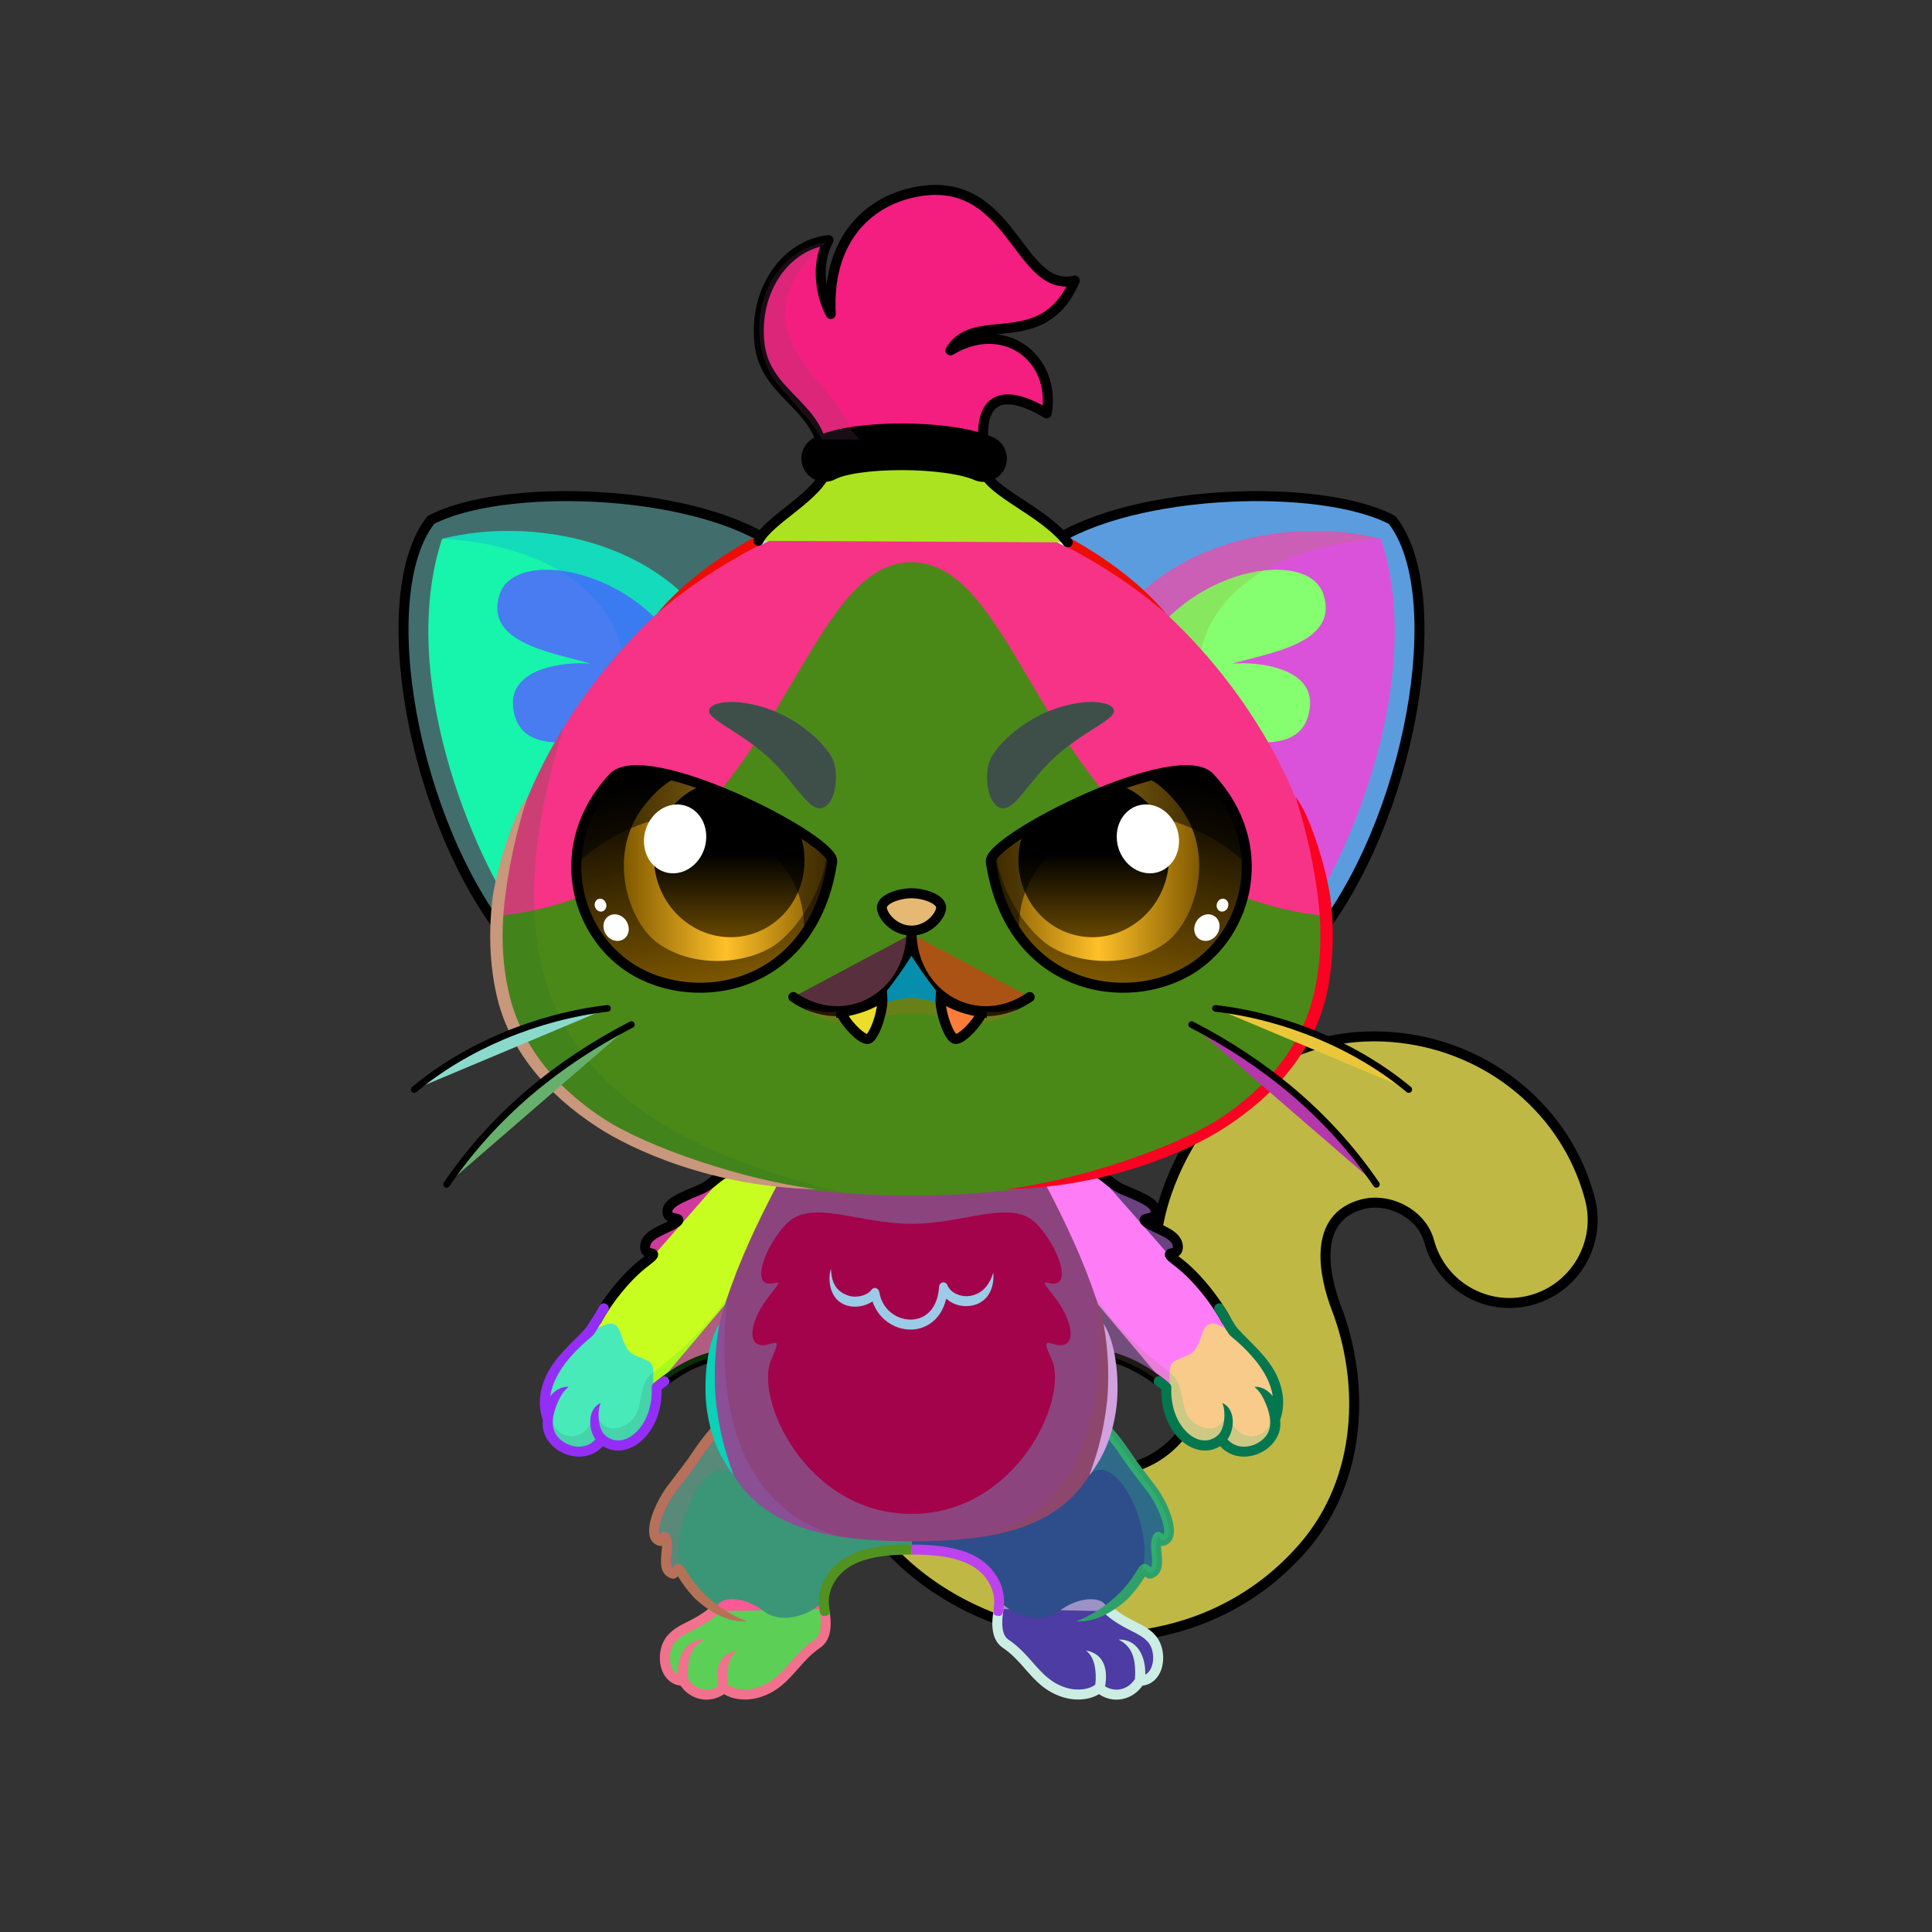 <svg xmlns="http://www.w3.org/2000/svg" xmlns:xlink="http://www.w3.org/1999/xlink" style="shape-rendering:geometricPrecision; text-rendering:geometricPrecision; image-rendering:optimizeQuality; fill-rule:evenodd; clip-rule:evenodd" version="1.1" viewBox="0 0 29000 29000" xml:space="preserve"><rect x="0" y="0" width="29000" height="29000" fill="#333333" stroke="none"/><defs><style type="text/css">.HairBack-Cat0fil22 {fill:none}
.Tail-Cat0fil25 {fill:url(#Tail-Cat0id925)}
.Tail-Cat0fil26 {fill:#fefcff}
.Tail-Cat0fil14 {fill:black;fill-opacity:0.2}
.Tail-Cat0fil22 {fill:none}
.Tail-Cat0str0 {stroke:black;stroke-width:150;stroke-linecap:round;stroke-linejoin:round}
.RightFoot-Cat0fil26 {fill:#fefcff}
.RightFoot-Cat0fil14 {fill:black;fill-opacity:0.2}
.RightFoot-Cat0fil22 {fill:none}
.RightFoot-Cat0fil32 {fill:black;fill-rule:nonzero}
.RightLeg-Cat5fil42 {fill:url(#RightLeg-Cat5id200)}
.RightLeg-Cat5fil32 {fill:black;fill-rule:nonzero}
.RightLeg-Cat5fil14 {fill:black;fill-opacity:0.2}
.LeftFoot-Cat0fil26 {fill:#fefcff}
.LeftFoot-Cat0fil14 {fill:black;fill-opacity:0.2}
.LeftFoot-Cat0fil22 {fill:none}
.LeftFoot-Cat0fil32 {fill:black;fill-rule:nonzero}
.LeftLeg-Cat5fil47 {fill:url(#LeftLeg-Cat5id199)}
.LeftLeg-Cat5fil32 {fill:black;fill-rule:nonzero}
.LeftLeg-Cat5fil14 {fill:black;fill-opacity:0.2}
.RightHand-Cat5fil52 {fill:url(#RightHand-Cat5id171)}
.RightHand-Cat5fil14 {fill:black;fill-opacity:0.2}
.RightHand-Cat5fil22 {fill:none}
.RightHand-Cat5str0 {stroke:black;stroke-width:150;stroke-linecap:round;stroke-linejoin:round}
.RightPaw-Cat0fil26 {fill:#fefcff}
.RightPaw-Cat0fil14 {fill:black;fill-opacity:0.2}
.RightPaw-Cat0fil32 {fill:black;fill-rule:nonzero}
.LeftHand-Cat5fil59 {fill:url(#LeftHand-Cat5id490)}
.LeftHand-Cat5fil14 {fill:black;fill-opacity:0.2}
.LeftHand-Cat5fil22 {fill:none}
.LeftHand-Cat5str0 {stroke:black;stroke-width:150;stroke-linecap:round;stroke-linejoin:round}
.LeftPaw-Cat0fil26 {fill:#fefcff}
.LeftPaw-Cat0fil14 {fill:black;fill-opacity:0.2}
.LeftPaw-Cat0fil32 {fill:black;fill-rule:nonzero}
.Body-Cat5fil62 {fill:url(#Body-Cat5id318)}
.Body-Cat5fil66 {fill:url(#Body-Cat5id563)}
.Body-Cat5fil14 {fill:black;fill-opacity:0.2}
.Body-Cat5fil32 {fill:black;fill-rule:nonzero}
.Ears-Cat6fil105 {fill:url(#Ears-Cat6id61)}
.Ears-Cat6fil106 {fill:url(#Ears-Cat6id391)}
.Ears-Cat6fil14 {fill:black;fill-opacity:0.2}
.Ears-Cat6fil108 {fill:url(#Ears-Cat6id73)}
.Ears-Cat6fil109 {fill:url(#Ears-Cat6id485)}
.Ears-Cat6fil104 {fill:url(#Ears-Cat6id288)}
.Ears-Cat6str0 {stroke:black;stroke-width:150;stroke-linecap:round;stroke-linejoin:round}
.Ears-Cat6fil107 {fill:url(#Ears-Cat6id93)}
.Head-Cat4fil143 {fill:url(#Head-Cat4id35)}
.Head-Cat4fil144 {fill:url(#Head-Cat4id320)}
.Head-Cat4fil14 {fill:black;fill-opacity:0.2}
.Head-Cat4fil32 {fill:black;fill-rule:nonzero}
.Mouth-Cat5fil14 {fill:black;fill-opacity:0.2}
.Mouth-Cat5fil100 {fill:black}
.Mouth-Cat5fil22 {fill:none}
.Mouth-Cat5str0 {stroke:black;stroke-width:150;stroke-linecap:round;stroke-linejoin:round}
.Mouth-Cat5fil152 {fill:white}
.Mouth-Cat5str4 {stroke:black;stroke-width:150}
.Eyes-Cat10fil208 {fill:url(#Eyes-Cat10id891)}
.Eyes-Cat10fil209 {fill:url(#Eyes-Cat10id314)}
.Eyes-Cat10fil210 {fill:url(#Eyes-Cat10id511)}
.Eyes-Cat10fil157 {fill:black;fill-opacity:0.502}
.Eyes-Cat10fil152 {fill:white}
.Eyes-Cat10fil211 {fill:url(#Eyes-Cat10id890)}
.Eyes-Cat10fil212 {fill:url(#Eyes-Cat10id134)}
.Eyes-Cat10fil213 {fill:url(#Eyes-Cat10id384)}
.Eyes-Cat10fil155 {fill:#7d9e93}
.Eyes-Cat10fil22 {fill:none}
.Eyes-Cat10str4 {stroke:black;stroke-width:150}
.Moustache-Cat1fil22 {fill:none}
.Moustache-Cat1str5 {stroke:black;stroke-width:100;stroke-linecap:round;stroke-linejoin:round}
.Nose-Cat0fil221 {fill:url(#Nose-Cat0id921)}
.Nose-Cat0str0 {stroke:black;stroke-width:150;stroke-linecap:round;stroke-linejoin:round}
.Hair-Cat4fil225 {fill:url(#Hair-Cat4id49)}
.Hair-Cat4fil14 {fill:black;fill-opacity:0.2}
.Hair-Cat4fil22 {fill:none}
.Hair-Cat4str0 {stroke:black;stroke-width:150;stroke-linecap:round;stroke-linejoin:round}
.Hair-Cat4fil226 {fill:url(#Hair-Cat4id379)}
.Hair-Cat4str6 {stroke:black;stroke-width:700;stroke-linecap:round;stroke-linejoin:round}
</style><linearGradient gradientUnits="objectBoundingBox" id="Tail-Cat0id925" x1="56.92%" x2="43.08%" y1="93.429%" y2="6.571%">
   <stop offset="0" style="stop-opacity:1; stop-color:#c1b3c7"/>
   <stop offset="1" style="stop-opacity:1; stop-color:#ffffff"/>
  </linearGradient><linearGradient gradientUnits="userSpaceOnUse" id="RightLeg-Cat5id200" x1="15892.3" x2="15336.7" xlink:href="#RightLeg-Cat5id17" y1="24311.5" y2="21160.9">
  </linearGradient><linearGradient gradientUnits="userSpaceOnUse" id="LeftLeg-Cat5id199" x1="11471.6" x2="12027.1" xlink:href="#LeftLeg-Cat5id17" y1="24311.5" y2="21160.8">
  </linearGradient><linearGradient gradientUnits="userSpaceOnUse" id="RightHand-Cat5id171" x1="15998.8" x2="17409.8" y1="17683.5" y2="20852.5">
   <stop offset="0" style="stop-opacity:1; stop-color:#c1b3c7"/>
   <stop offset="0.031" style="stop-opacity:1; stop-color:#c1b3c7"/>
   <stop offset="0.878" style="stop-opacity:1; stop-color:#e9e0ed"/>
   <stop offset="1" style="stop-opacity:1; stop-color:#e9e0ed"/>
  </linearGradient><linearGradient gradientUnits="userSpaceOnUse" id="LeftHand-Cat5id490" x1="11365" x2="9954.09" xlink:href="#LeftHand-Cat5id171" y1="17683.5" y2="20852.5">
  </linearGradient><linearGradient gradientUnits="objectBoundingBox" id="Body-Cat5id318" x1="50%" x2="50%" xlink:href="#Body-Cat5id36" y1="0%" y2="100%">
  </linearGradient><linearGradient gradientUnits="userSpaceOnUse" id="Body-Cat5id563" x1="13681.9" x2="13681.9" y1="22723.6" y2="18198.8">
   <stop offset="0" style="stop-opacity:1; stop-color:#fefcff"/>
   <stop offset="0.459" style="stop-opacity:1; stop-color:#fefcff"/>
   <stop offset="1" style="stop-opacity:1; stop-color:#ede4f2"/>
  </linearGradient><linearGradient gradientUnits="userSpaceOnUse" id="Ears-Cat6id61" x1="6344" x2="10713.3" y1="10122.8" y2="11711.6">
   <stop offset="0" style="stop-opacity:1; stop-color:#F5E2E2"/>
   <stop offset="1" style="stop-opacity:1; stop-color:#C49D9D"/>
  </linearGradient><linearGradient gradientUnits="userSpaceOnUse" id="Ears-Cat6id391" x1="7496.54" x2="10242.5" xlink:href="#Ears-Cat6id114" y1="9584.66" y2="10114.6">
  </linearGradient><linearGradient gradientUnits="userSpaceOnUse" id="Ears-Cat6id73" x1="21020.1" x2="16650.4" xlink:href="#Ears-Cat6id61" y1="10122" y2="11712.4">
  </linearGradient><linearGradient gradientUnits="userSpaceOnUse" id="Ears-Cat6id485" x1="19867.1" x2="17121.7" xlink:href="#Ears-Cat6id114" y1="9585.28" y2="10114">
  </linearGradient><linearGradient gradientUnits="userSpaceOnUse" id="Ears-Cat6id288" x1="6917.52" x2="10726" xlink:href="#Ears-Cat6id93" y1="8315.58" y2="13258.5">
  </linearGradient><linearGradient gradientUnits="userSpaceOnUse" id="Head-Cat4id35" x1="13681.9" x2="13681.9" y1="17936.7" y2="7484.8">
   <stop offset="0" style="stop-opacity:1; stop-color:#c1b3c7"/>
   <stop offset="0.4" style="stop-opacity:1; stop-color:#e9e0ed"/>
   <stop offset="1" style="stop-opacity:1; stop-color:#ffffff"/>
  </linearGradient><linearGradient gradientUnits="userSpaceOnUse" id="Head-Cat4id320" x1="13681.9" x2="13681.9" xlink:href="#Head-Cat4id230" y1="8439.82" y2="17946.7">
  </linearGradient><linearGradient gradientUnits="userSpaceOnUse" id="Eyes-Cat10id891" x1="10884.2" x2="10257" xlink:href="#Eyes-Cat10id27" y1="14816.5" y2="11570.1">
  </linearGradient><linearGradient gradientUnits="userSpaceOnUse" id="Eyes-Cat10id314" x1="9363.74" x2="12410.6" xlink:href="#Eyes-Cat10id57" y1="13043.4" y2="13043.4">
  </linearGradient><linearGradient gradientUnits="userSpaceOnUse" id="Eyes-Cat10id511" x1="10946.1" x2="10946.1" xlink:href="#Eyes-Cat10id384" y1="11784.3" y2="14068.5">
  </linearGradient><linearGradient gradientUnits="userSpaceOnUse" id="Eyes-Cat10id890" x1="16479.7" x2="17106.8" xlink:href="#Eyes-Cat10id27" y1="14816.5" y2="11570.1">
  </linearGradient><linearGradient gradientUnits="userSpaceOnUse" id="Eyes-Cat10id134" x1="14953.3" x2="18000.1" xlink:href="#Eyes-Cat10id57" y1="13043.4" y2="13043.4">
  </linearGradient><linearGradient gradientUnits="userSpaceOnUse" id="Nose-Cat0id921" x1="13681.9" x2="13681.9" y1="13407.9" y2="13968.6">
   <stop offset="0" style="stop-opacity:1; stop-color:#FFCCCC"/>
   <stop offset="1" style="stop-opacity:1; stop-color:#DB9092"/>
  </linearGradient><linearGradient gradientUnits="userSpaceOnUse" id="Hair-Cat4id49" x1="13715.8" x2="13715.8" y1="6802.99" y2="8218.57">
   <stop offset="0" style="stop-opacity:1; stop-color:#a85734"/>
   <stop offset="1" style="stop-opacity:1; stop-color:#c1714f"/>
  </linearGradient><linearGradient gradientUnits="userSpaceOnUse" id="Hair-Cat4id379" x1="13761.3" x2="13761.3" y1="6750.28" y2="2850.72">
   <stop offset="0" style="stop-opacity:1; stop-color:#a85734"/>
   <stop offset="0.549" style="stop-opacity:1; stop-color:#c1714f"/>
   <stop offset="1" style="stop-opacity:1; stop-color:#c1714f"/>
  </linearGradient><linearGradient gradientUnits="userSpaceOnUse" id="RightLeg-Cat5id17" x1="11873.5" x2="11873.5" y1="24310" y2="21166.6">
   <stop offset="0" style="stop-opacity:1; stop-color:#ffffff"/>
   <stop offset="0.431" style="stop-opacity:1; stop-color:#ffffff"/>
   <stop offset="1" style="stop-opacity:1; stop-color:#e9e0ed"/>
  </linearGradient><linearGradient gradientUnits="userSpaceOnUse" id="LeftLeg-Cat5id17" x1="11873.5" x2="11873.5" y1="24310" y2="21166.6">
   <stop offset="0" style="stop-opacity:1; stop-color:#ffffff"/>
   <stop offset="0.431" style="stop-opacity:1; stop-color:#ffffff"/>
   <stop offset="1" style="stop-opacity:1; stop-color:#e9e0ed"/>
  </linearGradient><linearGradient gradientUnits="userSpaceOnUse" id="LeftHand-Cat5id171" x1="15998.8" x2="17409.8" y1="17683.5" y2="20852.5">
   <stop offset="0" style="stop-opacity:1; stop-color:#c1b3c7"/>
   <stop offset="0.031" style="stop-opacity:1; stop-color:#c1b3c7"/>
   <stop offset="0.878" style="stop-opacity:1; stop-color:#e9e0ed"/>
   <stop offset="1" style="stop-opacity:1; stop-color:#e9e0ed"/>
  </linearGradient><linearGradient gradientUnits="userSpaceOnUse" id="Body-Cat5id36" x1="13681.9" x2="13681.9" y1="17936.7" y2="7484.8">
   <stop offset="0" style="stop-opacity:1; stop-color:#c1b3c7"/>
   <stop offset="0.031" style="stop-opacity:1; stop-color:#c1b3c7"/>
   <stop offset="0.529" style="stop-opacity:1; stop-color:#e9e0ed"/>
   <stop offset="1" style="stop-opacity:1; stop-color:#ffffff"/>
  </linearGradient><linearGradient gradientUnits="userSpaceOnUse" id="Ears-Cat6id114" x1="7986.1" x2="9822.34" y1="9926.47" y2="10545.7">
   <stop offset="0" style="stop-opacity:1; stop-color:#E4BBB9"/>
   <stop offset="1" style="stop-opacity:1; stop-color:#B88383"/>
  </linearGradient><linearGradient gradientUnits="userSpaceOnUse" id="Ears-Cat6id93" x1="20445.8" x2="16638.5" y1="8315.13" y2="13258.9">
   <stop offset="0" style="stop-opacity:1; stop-color:#ffffff"/>
   <stop offset="0.502" style="stop-opacity:1; stop-color:#e9e0ed"/>
   <stop offset="1" style="stop-opacity:1; stop-color:#c1b3c7"/>
  </linearGradient><linearGradient gradientUnits="userSpaceOnUse" id="Head-Cat4id230" x1="13681.9" x2="13681.9" y1="13028.8" y2="17278">
   <stop offset="0" style="stop-opacity:1; stop-color:#fefcff"/>
   <stop offset="0.659" style="stop-opacity:1; stop-color:#fefcff"/>
   <stop offset="1" style="stop-opacity:1; stop-color:#ede4f2"/>
  </linearGradient><linearGradient gradientUnits="userSpaceOnUse" id="Eyes-Cat10id27" x1="16937.6" x2="16937.6" y1="14961.3" y2="11448.6">
   <stop offset="0" style="stop-opacity:1; stop-color:#805900"/>
   <stop offset="1" style="stop-opacity:1; stop-color:black"/>
  </linearGradient><linearGradient gradientUnits="objectBoundingBox" id="Eyes-Cat10id57" x1="100%" x2="0%" y1="50%" y2="50%">
   <stop offset="0" style="stop-opacity:1; stop-color:#805900"/>
   <stop offset="0.502" style="stop-opacity:1; stop-color:#ffc029"/>
   <stop offset="1" style="stop-opacity:1; stop-color:#805900"/>
  </linearGradient><linearGradient gradientUnits="userSpaceOnUse" id="Eyes-Cat10id384" x1="16417.8" x2="16417.8" y1="11784.3" y2="14068.5">
   <stop offset="0" style="stop-opacity:1; stop-color:black"/>
   <stop offset="0.45" style="stop-opacity:1; stop-color:black"/>
   <stop offset="1" style="stop-opacity:1; stop-color:#664700"/>
  </linearGradient></defs><g id="HairBack-Cat0">
 <animateTransform additive="sum" attributeName="transform" dur="10" repeatCount="indefinite" type="translate" values="0;0 200;0;0 200;0;0 200;0;0 200;0"/>
  <rect class="HairBack-Cat0fil22" height="890" width="890" x="13237" y="6590"/>
 </g><g id="Tail-Cat0">
  <path class="Tail-Cat0fil25" d="M12493 21526c-108,-680 356,-1318 1035,-1426 680,-108 1318,356 1426,1035 72,449 615,757 1013,871 277,80 569,104 842,61 324,-52 634,-203 873,-476 315,-359 185,-698 48,-1055 -333,-871 -681,-1781 -6,-3132 633,-1266 1884,-1986 3288,-1826 1347,153 2497,1082 2852,2410 178,666 -218,1350 -884,1528 -666,178 -1350,-218 -1528,-884 -111,-412 -602,-663 -1007,-554 -739,197 -584,1038 -381,1569 411,1074 408,2538 -507,3585 -653,748 -1490,1157 -2357,1296 -1260,201 -2607,-168 -3570,-1011 -591,-519 -1010,-1199 -1137,-1991z" style="fill:#6e0a8f"/>
  <path class="Tail-Cat0fil26" d="M17666 17404c633,-1266 1884,-1986 3288,-1826 1347,153 2497,1082 2852,2410 178,666 -218,1350 -884,1528 -666,178 -1350,-218 -1528,-884 -111,-412 -602,-663 -1007,-554 -739,197 -584,1038 -381,1569 -1404,-333 -610,-3081 -2340,-2243z" style="fill:#0e196d"/>
  <path class="Tail-Cat0fil14" d="M12493 21526c-51,-321 26,-633 192,-884l227 -137c304,-15 813,942 1117,927 875,2545 4568,3180 6172,593 -119,430 -326,844 -644,1207 -653,748 -1490,1157 -2357,1296 -1260,201 -2607,-168 -3570,-1011 -591,-519 -1010,-1199 -1137,-1991z" style="fill:#0ca551"/>
  <path class="Tail-Cat0fil14" d="M23852 18675c-20,64 -45,127 -75,187 20,-67 45,-129 75,-187zm-75 188c-154,311 -436,557 -797,653 -666,178 -1350,-218 -1528,-884 -111,-412 -602,-663 -1007,-554 -372,99 -517,362 -544,666l0 0c-70,-634 533,-1204 1070,-1107 893,163 894,897 1378,1194 482,295 900,330 1428,32z" style="fill:#dd5420"/>
  <path class="Tail-Cat0fil22 Tail-Cat0str0" d="M12493 21526c-108,-680 356,-1318 1035,-1426 680,-108 1318,356 1426,1035 72,449 615,757 1013,871 277,80 569,104 842,61 324,-52 634,-203 873,-476 315,-359 185,-698 48,-1055 -333,-871 -681,-1781 -6,-3132 633,-1266 1884,-1986 3288,-1826 1347,153 2497,1082 2852,2410 178,666 -218,1350 -884,1528 -666,178 -1350,-218 -1528,-884 -111,-412 -602,-663 -1007,-554 -739,197 -584,1038 -381,1569 411,1074 408,2538 -507,3585 -653,748 -1490,1157 -2357,1296 -1260,201 -2607,-168 -3570,-1011 -591,-519 -1010,-1199 -1137,-1991z" style="fill:#bfb845"/>
 </g><g id="RightFoot-Cat0">
  <path class="RightFoot-Cat0fil26" d="M17107 25230c-124,214 -404,285 -611,106 -71,70 -277,145 -526,65 -410,-131 -508,-461 -851,-710 -221,-159 -124,-477 -114,-668 364,340 783,-165 1076,-248 374,-102 737,158 534,413 199,95 520,237 673,411 169,192 121,631 -181,631z" style="fill:#9d92c6"/>
  <path class="RightFoot-Cat0fil14" d="M17107 25230c-124,214 -404,285 -611,106 -71,70 -277,145 -526,65 -410,-131 -518,-492 -872,-726 -156,-103 -135,-387 -103,-573 18,-14 37,-27 56,-38 -60,533 1445,1528 1433,860 214,342 596,186 545,-150 127,134 271,-14 143,-274 182,62 215,288 209,441 -17,153 -106,289 -274,289z" style="fill:#c6a476"/>
  <path class="RightFoot-Cat0fil22" d="M16655 24186c278,231 480,239 633,413 169,192 121,631 -181,631 -124,214 -404,285 -611,106 -71,70 -277,145 -526,65 -410,-131 -520,-489 -872,-726 -156,-105 -138,-331 -109,-524" style="fill:#4c3ca3"/>
  <path class="RightFoot-Cat0fil32" d="M16703 24128c-31,-26 -78,-22 -105,10 -27,31 -22,79 9,105 144,120 266,182 373,236 100,50 184,92 252,169 81,92 97,256 55,370 -18,49 -49,94 -96,118 7,-269 -115,-534 -402,-526 186,95 268,253 247,592 -49,79 -127,137 -220,155 -79,15 -160,-2 -228,-45 38,-218 10,-484 -289,-538 139,98 163,330 142,511 -32,29 -98,60 -189,72 -75,9 -164,4 -260,-27 -221,-71 -352,-219 -489,-375 -104,-118 -211,-239 -363,-342 -57,-38 -82,-102 -91,-176 -11,-85 -1,-183 13,-274 15,-98 -130,-119 -144,-22 -16,102 -31,212 -18,314 14,114 57,216 157,282 136,92 236,206 333,317 151,171 295,335 557,419 119,38 230,44 323,32 93,-11 171,-41 226,-75 103,70 225,98 348,74 125,-24 233,-98 305,-202 136,-15 232,-107 279,-232 61,-166 34,-387 -84,-521 -86,-98 -183,-147 -296,-204 -100,-50 -214,-108 -345,-217z" style="fill:#ccede3"/>
 </g><g id="LeftFoot-Cat0">
 <path class="LeftFoot-Cat0fil26" d="M10257 25230c124,214 404,285 611,106 71,70 277,145 526,65 410,-131 508,-461 851,-710 221,-159 124,-477 114,-668 -364,340 -783,-165 -1076,-248 -374,-102 -737,158 -535,413 -198,95 -519,237 -672,411 -169,192 -121,631 181,631z" style="fill:#fc5997"/>
  <path class="LeftFoot-Cat0fil14" d="M10257 25230c124,214 404,285 611,106 71,70 277,145 526,65 410,-131 518,-492 871,-726 157,-103 136,-387 103,-573 -17,-14 -36,-27 -55,-38 60,533 -1445,1528 -1434,860 -213,342 -595,186 -544,-150 -127,134 -271,-14 -143,-274 -182,62 -215,288 -209,441 17,153 106,289 274,289z" style="fill:#7a2009"/>
  <path class="LeftFoot-Cat0fil22" d="M10708 24186c-277,231 -480,239 -632,413 -169,192 -121,631 181,631 124,214 404,285 611,106 71,70 277,145 526,65 410,-131 520,-489 871,-726 156,-105 139,-331 110,-524" style="fill:#5ccf57"/>
  <path class="LeftFoot-Cat0fil32" d="M10660 24128c32,-26 79,-22 106,10 26,31 22,79 -10,105 -143,120 -266,182 -373,236 -99,50 -183,92 -251,169 -81,92 -97,256 -55,370 18,49 49,94 96,118 -7,-269 115,-534 402,-526 -186,95 -268,253 -247,592 49,79 127,137 220,155 79,15 160,-2 228,-45 -39,-218 -11,-484 289,-538 -139,98 -163,330 -142,511 31,29 98,60 189,72 75,9 163,4 259,-27 222,-71 353,-219 490,-375 104,-118 210,-239 363,-342 56,-38 82,-102 91,-176 11,-85 0,-183 -14,-274 -14,-98 131,-119 145,-22 16,102 31,212 18,314 -14,114 -58,216 -157,282 -136,92 -236,206 -333,317 -151,171 -296,335 -557,419 -119,38 -230,44 -323,32 -93,-11 -171,-41 -226,-75 -103,70 -226,98 -349,74 -124,-24 -233,-98 -304,-202 -136,-15 -232,-107 -279,-232 -61,-166 -34,-387 84,-521 86,-98 183,-147 296,-204 100,-50 214,-108 344,-217z" style="fill:#f2718d"/>
 </g><g id="RightLeg-Cat5">
  <path class="RightLeg-Cat5fil42" d="M13682 23259c428,0 1377,183 1321,776 215,222 637,350 896,149 312,-243 712,-232 720,-12 204,-146 385,-347 515,-567 86,-145 69,65 171,-5 125,-83 18,-354 56,-477 45,-145 38,60 141,-19 124,-94 -29,-502 -214,-750 -134,-179 -272,-348 -381,-514 -200,-305 -431,-536 -577,-652 -621,860 -1470,1269 -2648,1328l0 743z" style="fill:#2d4e8a"/>
  <path class="RightLeg-Cat5fil32" d="M16153 24335c378,39 750,-306 805,-367 86,-95 164,-198 230,-306 33,35 79,55 159,1 114,-77 100,-224 87,-362 -3,-35 -6,-70 -7,-100 30,9 69,2 121,-37 2,-2 3,-3 5,-5 81,-68 84,-206 39,-364 -46,-159 -140,-346 -244,-486 -44,-58 -84,-110 -124,-162 -91,-118 -179,-233 -255,-348 -90,-138 -187,-262 -281,-368 -117,-132 -228,-235 -312,-301 -32,-26 -79,-20 -105,12 -25,32 -20,79 13,105 78,61 181,158 292,283 88,100 181,218 268,351 76,116 168,235 262,358 42,54 84,110 122,160 94,125 179,294 220,437 27,94 36,171 16,201 -12,-17 -24,-31 -50,-39 -55,-16 -94,4 -124,103 -19,60 -12,136 -4,214 8,87 16,179 -13,215 -11,-15 -21,-28 -40,-39 -53,-31 -104,-25 -163,76 -63,106 -138,208 -222,300 -82,90 -337,338 -695,468z" style="fill:#30a069"/>
  <path class="RightLeg-Cat5fil14" d="M17134 23605c86,-145 69,65 171,-5 125,-83 18,-354 56,-477 45,-145 38,60 141,-19 124,-94 -29,-502 -214,-750 -134,-179 -272,-348 -381,-514 -159,-242 -337,-437 -476,-565l-1 -1 -157 727c26,48 52,95 79,143 387,-413 1000,815 782,1461z" style="fill:#31e482"/>
  <path class="RightLeg-Cat5fil32" d="M14990 24256c62,5 73,-66 79,-154 8,-118 -4,-261 -94,-417 0,-1 -1,-3 -2,-4 -100,-171 -247,-296 -460,-378 -208,-80 -478,-119 -831,-119l0 150c335,0 588,35 777,108 180,69 302,173 385,314 0,1 1,3 2,4 67,116 86,244 75,331 -9,69 -8,92 -9,108 -4,48 42,54 78,57z" style="fill:#bc43ee"/>
 </g><g id="LeftLeg-Cat5">
  <path class="LeftLeg-Cat5fil47" d="M13682 23259c-428,0 -1377,183 -1321,776 -215,222 -637,350 -896,149 -312,-243 -712,-232 -720,-12 -204,-146 -385,-347 -515,-567 -86,-145 -69,65 -171,-5 -125,-83 -19,-354 -56,-477 -45,-145 -38,60 -141,-19 -124,-94 29,-502 214,-750 134,-179 272,-348 381,-514 200,-305 431,-536 577,-652 621,860 1470,1269 2648,1328l0 743z" style="fill:#3a9677"/>
  <path class="LeftLeg-Cat5fil32" d="M11210 24335c-377,39 -749,-306 -804,-367 -87,-95 -164,-198 -230,-306 -33,35 -79,55 -159,1 -114,-77 -100,-224 -88,-362 4,-35 7,-70 8,-100 -31,9 -69,2 -121,-37 -2,-2 -4,-3 -5,-5 -81,-68 -84,-206 -39,-364 46,-159 140,-346 244,-486 44,-58 84,-110 124,-162 91,-118 179,-233 255,-348 90,-138 187,-262 281,-368 117,-132 227,-235 312,-301 32,-26 79,-20 104,12 26,32 20,79 -12,105 -78,61 -182,158 -292,283 -88,100 -181,218 -268,351 -76,116 -168,235 -262,358 -42,54 -84,110 -122,160 -94,125 -179,294 -220,437 -27,94 -36,171 -16,201 12,-17 24,-31 50,-39 55,-16 94,4 124,103 19,60 12,136 4,214 -8,87 -17,179 13,215 10,-15 21,-28 40,-39 53,-31 104,-25 163,76 63,106 138,208 222,300 82,90 336,338 694,468z" style="fill:#b47356"/>
  <path class="LeftLeg-Cat5fil14" d="M10230 23605c-86,-145 -69,65 -171,-5 -125,-83 -19,-354 -56,-477 -45,-145 -38,60 -141,-19 -124,-94 29,-502 214,-750 134,-179 272,-348 381,-514 159,-242 336,-437 476,-565l1 -1 157 727c-26,48 -53,95 -79,143 -388,-413 -1000,815 -782,1461z" style="fill:#d95982"/>
  <path class="LeftLeg-Cat5fil32" d="M12374 24256c-62,5 -74,-66 -80,-154 -7,-118 4,-261 94,-417 1,-1 2,-3 3,-4 100,-171 247,-296 460,-378 208,-80 478,-119 831,-119l0 150c-335,0 -588,35 -777,108 -180,69 -303,173 -385,314 -1,1 -1,3 -2,4 -67,116 -86,244 -75,331 9,69 8,92 9,108 4,48 -42,54 -78,57z" style="fill:#519220"/>
 </g><g id="RightHand-Cat5">
 <animateTransform additive="sum" attributeName="transform" dur="10" repeatCount="indefinite" type="translate" values="0;0 200;0;0 200;0;0 200;0;0 200;0"/>
  <path class="RightHand-Cat5fil52" d="M16457 17599c135,46 219,181 396,256 302,128 528,213 489,362 -27,105 -240,47 -131,130 144,109 483,167 469,386 -9,139 -266,11 -2,210 286,216 675,655 833,931 288,504 -636,1265 -911,1014 -627,-574 -1208,-620 -1688,-543 -742,120 -1353,-1920 -931,-2545 422,-21 1136,-150 1476,-201z" style="fill:#fe7df7"/>
  <path class="RightHand-Cat5fil22 RightHand-Cat5str0" d="M16457 17599c135,46 219,181 396,256 302,128 528,213 489,362 -27,105 -240,47 -131,130 144,109 483,167 469,386 -9,139 -266,11 -2,210 285,216 572,583 728,875m-814 1083c-387,-354 -749,-520 -1088,-567 -1419,-198 -2222,-1500 -1523,-2534" style="fill:#6a4282"/>
  <path class="RightHand-Cat5fil14" d="M17512 20830c-602,-518 -1160,-559 -1624,-485 -171,28 -335,-59 -481,-217 -325,-472 753,-1098 1039,-656 261,403 734,847 1111,1126 -2,93 16,193 -45,232l0 0 0 0z" style="fill:#978068"/>
 </g><g id="LeftHand-Cat5">
 <animateTransform additive="sum" attributeName="transform" dur="10" repeatCount="indefinite" type="translate" values="0;0 200;0;0 200;0;0 200;0;0 200;0"/>
  <path class="LeftHand-Cat5fil59" d="M10906 17599c-135,46 -218,181 -395,256 -302,128 -529,213 -489,362 27,105 240,47 131,130 -144,109 -483,167 -469,386 9,139 266,11 2,210 -286,216 -675,655 -833,931 -288,504 636,1265 911,1014 627,-574 1208,-620 1688,-543 742,120 1353,-1920 931,-2545 -422,-21 -1136,-150 -1477,-201z" style="fill:#c7fd1f"/>
  <path class="LeftHand-Cat5fil22 LeftHand-Cat5str0" d="M10906 17599c-135,46 -218,181 -395,256 -302,128 -529,213 -489,362 27,105 240,47 131,130 -144,109 -483,167 -469,386 9,139 266,11 2,210 -286,216 -573,583 -728,875m814 1083c387,-354 748,-520 1088,-567 1419,-198 2221,-1500 1523,-2534" style="fill:#cf3a9c"/>
  <path class="LeftHand-Cat5fil14" d="M9852 20830c602,-518 1160,-559 1624,-485 171,28 335,-59 481,-217 325,-472 -753,-1098 -1039,-656 -261,403 -734,847 -1111,1126 2,93 -16,193 45,232l0 0 0 0z" style="fill:#2eeb12"/>
 </g><g id="Body-Cat5">
 <animateTransform additive="sum" attributeName="transform" dur="10" repeatCount="indefinite" type="translate" values="0;0 200;0;0 200;0;0 200;0;0 200;0"/>
  <path class="Body-Cat5fil62" d="M13682 23135c-1548,0 -2752,-291 -2993,-1956 -147,-1014 391,-2287 991,-3420 634,80 1289,123 2002,142 713,-19 1367,-62 2002,-142 600,1133 1137,2406 991,3420 -242,1665 -1445,1956 -2993,1956z" style="fill:#8c447f"/>
  <path class="Body-Cat5fil66" d="M13682 22724c-1582,0 -2371,-1741 -2102,-2324 180,-390 11,-191 -152,-208 -181,-20 -163,-248 -40,-495 135,-271 400,-483 245,-440 -406,109 -144,-572 179,-894 374,-373 1066,7 1870,7 804,0 1496,-380 1870,-7 323,322 585,1003 179,894 -155,-43 110,169 245,440 123,247 141,475 -40,495 -163,17 -332,-182 -152,208 269,583 -520,2324 -2102,2324z" style="fill:#a3034a"/>
  <path class="Body-Cat5fil14" d="M12621 23067c-1016,-156 -1749,-629 -1932,-1888 -75,-519 29,-1106 229,-1707 -223,2001 402,3257 1703,3595z" style="fill:#8280ea"/>
  <path class="Body-Cat5fil32" d="M11012 22144c-250,-321 -348,-641 -397,-954 -59,-377 -24,-998 184,-1320 -78,421 -93,905 -36,1298 50,341 104,572 249,976z" style="fill:#0ad1b7"/>
  <path class="Body-Cat5fil14" d="M14743 23067c1016,-156 1749,-629 1932,-1888 75,-519 -29,-1106 -229,-1707 223,2001 -402,3257 -1703,3595z" style="fill:#985920"/>
  <path class="Body-Cat5fil32" d="M16352 22144c250,-321 347,-641 397,-954 59,-377 24,-998 -184,-1320 78,421 93,905 36,1298 -50,341 -104,572 -249,976z" style="fill:#d1a2df"/>
  <path class="Body-Cat5fil32" d="M12471 19048c14,90 4,320 274,403 104,32 268,2 338,-92 41,-54 108,-17 116,35 27,176 135,303 267,367 69,33 144,49 218,46 72,-2 143,-23 205,-64 110,-73 193,-211 207,-426 2,-41 34,-72 70,-69 27,2 48,21 57,47 49,115 191,167 298,161 199,-12 328,-149 389,-357 24,291 -131,492 -383,506 -114,7 -234,-31 -324,-111 -43,180 -134,304 -248,378 -81,54 -173,81 -267,85 -93,3 -187,-17 -273,-58 -141,-68 -261,-192 -318,-364 -112,74 -260,99 -386,61 -266,-82 -287,-394 -240,-548z" style="fill:#9ccbe8"/>
 </g><g id="RightPaw-Cat0">
 <animateTransform additive="sum" attributeName="transform" dur="10" repeatCount="indefinite" type="translate" values="0;0 200;0;0 200;0;0 200;0;0 200;0"/>
  <g id="_2842391375968">
   <path class="RightPaw-Cat0fil26" d="M17501 20836c-31,672 506,1059 828,766 253,397 884,103 809,-293 203,-535 -266,-1036 -634,-1325 -198,-64 -364,-248 -462,44 -114,341 -157,279 -402,398 -164,79 -11,352 -139,410z" style="fill:#f9cb8a"/>
   <path class="RightPaw-Cat0fil14" d="M17501 20836c-31,672 506,1059 828,766 341,429 911,24 753,-293 -65,297 -520,408 -657,-118 -113,412 -522,237 -614,26 -96,-216 -45,-462 -254,-619 -2,93 16,193 -45,232l0 0 0 1c-2,0 -3,1 -5,2l0 0 0 0 0 0 0 0 -1 1 0 0 0 0c-2,1 -3,2 -5,2z" style="fill:#20c370"/>
   <path class="RightPaw-Cat0fil32" d="M17437 20673c-79,-58 -168,63 -89,121 29,21 57,43 84,65 -4,302 99,551 246,712 55,61 118,109 183,144 146,76 312,82 454,-8 209,238 583,191 784,-34 86,-97 135,-221 116,-357 83,-234 46,-463 -52,-673 -133,-282 -403,-498 -588,-704 -34,-37 -181,-286 -215,-345 -58,-79 -178,10 -120,89 36,48 75,120 112,186 6,12 81,153 124,188 201,164 431,392 551,649 38,81 65,165 77,251 -53,-69 -156,-152 -275,-139 81,67 126,143 171,252 66,158 113,363 -12,503 -142,159 -412,205 -563,33 116,-164 118,-464 -80,-548 55,102 48,374 -55,477 -86,86 -222,119 -360,47 -49,-26 -97,-63 -141,-112 -129,-140 -218,-365 -207,-639 2,-22 -6,-44 -23,-60 -37,-34 -82,-68 -122,-98z" style="fill:#05774f"/>
  </g>
 </g><g id="LeftPaw-Cat0">
 <animateTransform additive="sum" attributeName="transform" dur="10" repeatCount="indefinite" type="translate" values="0;0 200;0;0 200;0;0 200;0;0 200;0"/>
  <path class="LeftPaw-Cat0fil26" d="M9863 20836c31,672 -506,1059 -828,766 -253,397 -884,103 -809,-293 -203,-535 266,-1036 634,-1325 198,-64 364,-248 462,44 114,341 157,279 402,398 164,79 11,352 139,410z" style="fill:#49eaba"/>
  <path class="LeftPaw-Cat0fil14" d="M9863 20836c31,672 -506,1059 -828,766 -341,429 -911,24 -754,-293 66,297 521,408 658,-118 113,412 522,237 614,26 95,-216 45,-462 254,-619 2,93 -16,193 45,232l0 0 0 1c2,0 3,1 5,2l0 0 0 0 0 0 0 0 0 1 1 0 0 0c1,1 3,2 5,2z" style="fill:#377868"/>
  <path class="LeftPaw-Cat0fil32" d="M9927 20673c79,-58 168,63 88,121 -28,21 -56,43 -83,65 4,302 -100,551 -246,712 -56,61 -118,109 -183,144 -146,76 -312,82 -454,-8 -209,238 -583,191 -784,-34 -86,-97 -135,-221 -116,-357 -83,-234 -46,-463 52,-673 133,-282 403,-498 588,-704 34,-37 180,-286 214,-345 59,-79 179,10 121,89 -36,48 -76,120 -112,186 -6,12 -81,153 -124,188 -201,164 -431,392 -551,649 -38,81 -66,165 -77,251 53,-69 156,-152 275,-139 -81,67 -126,143 -172,252 -65,158 -113,363 13,503 142,159 412,205 562,33 -115,-164 -117,-464 81,-548 -55,102 -48,374 55,477 86,86 222,119 359,47 50,-26 98,-63 142,-112 128,-140 218,-365 207,-639 -2,-22 6,-44 23,-60 37,-34 81,-68 122,-98z" style="fill:#942ef7"/>
 </g><g id="Ears-Cat6">
 <animateTransform additive="sum" attributeName="transform" dur="10" repeatCount="indefinite" type="translate" values="0;0 200;0;0 200;0;0 200;0;0 200;0"/>
  <g>
        <animateTransform additive="sum" attributeName="transform" dur="10" repeatCount="indefinite" type="rotate" values="0;0;0;0;0;0;0;0;0;0;0;0;0;0;0;0;0;0;0;0;0;0;0;0;0;0;0;0;0;0;0;0;0;0;0;0;0;0;0;0;0;0;0;0;0;0;0;0;0;0;0;0;0;0;0;0;0;0;0;0;0;0;0;0;0;0;0;0;0;0;0;0;0;0;0;0;0;0;0;0;10;0"/>
        <g>
            <animateTransform additive="sum" attributeName="transform" dur="10" repeatCount="indefinite" type="translate" values="0;0;0;0;0;0;0;0;0;0;0;0;0;0;0;0;0;0;0;0;0;0;0;0;0;0;0;0;0;0;0;0;0;0;0;0;0;0;0;0;0;0;0;0;0;0;0;0;0;0;0;0;0;0;0;0;0;0;0;0;0;0;0;0;0;0;0;0;0;0;0;0;0;0;0;0;0;0;0;0;2000 -2000;0"/>
            <path class="Ears-Cat6fil104 Ears-Cat6str0" d="M7642 14127c-1456,-1789 -2054,-5206 -1174,-6322 1052,-557 3872,-481 5119,348 -982,1268 -2964,4706 -3945,5974z" style="fill:#416e6d"/>
            <path class="Ears-Cat6fil105" d="M10628 9364c-821,-1239 -2647,-1616 -3993,-1275 -674,2062 463,4748 1193,5776 122,-945 1199,-3536 2800,-4501z" style="fill:#17f4ac"/>
            <path class="Ears-Cat6fil106" d="M10275 9879c-678,-1343 -2545,-1678 -2777,-954 -237,738 835,875 1367,1037 -381,-34 -1240,59 -1161,666 83,643 744,537 1432,464 202,-315 901,-1016 1139,-1213z" style="fill:#487cf0"/>
            <path class="Ears-Cat6fil14" d="M10628 9364c-821,-1239 -2647,-1616 -3993,-1275 1734,78 3064,1062 2666,2547 383,-515 830,-972 1327,-1272z" style="fill:#097af6"/>
		    </g>
  </g>
  <g>
        <animateTransform additive="sum" attributeName="transform" dur="10" repeatCount="indefinite" type="rotate" values="0;0;0;0;0;0;0;0;0;0;0;0;0;0;0;0;0;0;0;0;0;0;0;0;0;0;0;0;0;0;0;0;0;0;0;0;0;0;0;0;0;0;0;0;0;0;0;0;0;0;0;0;0;0;0;0;0;0;0;0;0;0;0;0;0;0;0;0;0;0;0;0;0;0;0;0;0;0;0;0;-10;0"/>
        <g>
            <animateTransform additive="sum" attributeName="transform" dur="10" repeatCount="indefinite" type="translate" values="0;0;0;0;0;0;0;0;0;0;0;0;0;0;0;0;0;0;0;0;0;0;0;0;0;0;0;0;0;0;0;0;0;0;0;0;0;0;0;0;0;0;0;0;0;0;0;0;0;0;0;0;0;0;0;0;0;0;0;0;0;0;0;0;0;0;0;0;0;0;0;0;0;0;0;0;0;0;0;0;-2500 2500;0"/>
			      <path class="Ears-Cat6fil107 Ears-Cat6str0" d="M19722 14127c1456,-1789 2054,-5206 1174,-6322 -1052,-557 -3872,-481 -5119,348 981,1268 2963,4706 3945,5974z" style="fill:#5b9cdf"/>
            <path class="Ears-Cat6fil108" d="M16736 9364c821,-1239 2647,-1616 3993,-1275 674,2062 -463,4748 -1193,5776 -122,-945 -1199,-3536 -2800,-4501z" style="fill:#da52d9"/>
            <path class="Ears-Cat6fil109" d="M17089 9879c678,-1343 2545,-1678 2777,-954 237,738 -835,875 -1367,1037 381,-34 1240,59 1161,666 -83,643 -744,537 -1432,464 -202,-315 -901,-1016 -1139,-1213z" style="fill:#85ff6f"/>
            <path class="Ears-Cat6fil14" d="M16736 9364c821,-1239 2647,-1616 3993,-1275 -1734,78 -3065,1062 -2666,2547 -383,-515 -830,-972 -1327,-1272z" style="fill:#958d25"/>
		    </g>
  </g>
 </g><g id="Head-Cat4">
 <animateTransform additive="sum" attributeName="transform" dur="10" repeatCount="indefinite" type="translate" values="0;0 200;0;0 200;0;0 200;0;0 200;0"/>
  <path class="Head-Cat4fil143" d="M13682 7485c-3332,0 -6822,4262 -6118,7422 481,2162 3344,3030 6118,3030 2774,0 5637,-868 6118,-3030 704,-3160 -2786,-7422 -6118,-7422z" style="fill:#f63386"/>
  <path class="Head-Cat4fil144" d="M7483 13748c-27,396 -3,785 81,1159 481,2162 3344,3040 6118,3040 2774,0 5637,-878 6118,-3040 84,-374 107,-763 81,-1159 -4200,-458 -4396,-5308 -6199,-5308 -543,0 -940,439 -1344,1066 -939,1455 -1919,3922 -4855,4242z" style="fill:#4a8917"/>
  <path class="Head-Cat4fil14" d="M8458 10922c-785,1275 -1176,2719 -894,3985 421,1891 2663,2792 5075,2988 -4046,-960 -5424,-2961 -4181,-6973z" style="fill:#25722f"/>
  <path class="Head-Cat4fil32" d="M7917 11963c-177,545 -289,1096 -343,1569 -53,462 -37,918 60,1351 178,802 697,1428 1417,1903 661,435 2110,926 3201,1064 -1561,-30 -2776,-598 -3283,-930 -754,-491 -1330,-1151 -1518,-1995 -100,-451 -117,-932 -62,-1410 44,-384 295,-1267 528,-1552z" style="fill:#c9977c"/>
  <path class="Head-Cat4fil32" d="M19447 11963c177,545 289,1096 343,1569 53,462 37,918 -60,1351 -178,802 -697,1428 -1417,1903 -661,435 -2111,926 -3201,1064 1561,-30 2775,-598 3283,-930 753,-491 1330,-1151 1518,-1995 100,-451 117,-932 62,-1410 -44,-384 -295,-1267 -528,-1552z" style="fill:#fa0222"/>
  <path class="Head-Cat4fil32" d="M13682 7560c-408,0 -767,56 -1102,149 -949,262 -2036,899 -2715,1499 604,-730 1714,-1378 2675,-1644 348,-96 720,-154 1142,-154 421,0 794,58 1141,154 962,266 2072,914 2676,1644 -679,-600 -1766,-1237 -2715,-1499 -335,-93 -694,-149 -1102,-149z" style="fill:#ee0d05"/>
 </g><g id="Mouth-Cat5">
 <animateTransform additive="sum" attributeName="transform" dur="10" repeatCount="indefinite" type="translate" values="0;0 200;0;0 200;0;0 200;0;0 200;0"/>
  <path class="Mouth-Cat5fil22 Mouth-Cat5str0" d="M11908 14966c780,535 1743,2 1774,-947" style="fill:#58303d"/>
  <path class="Mouth-Cat5fil22 Mouth-Cat5str0" d="M15456 14966c-780,535 -1744,2 -1774,-947" style="fill:#ab5315"/>
  <path class="Mouth-Cat5fil14" d="M12069 15119c541,462 1040,93 1613,93 573,0 1072,369 1613,-93 -656,240 -1225,-225 -1613,-139 -388,-86 -957,379 -1613,139z" style="fill:#de5f1f"/>
  <path class="Mouth-Cat5fil100" d="M13682 14980c205,0 478,94 587,143 -218,-227 -450,-555 -587,-776 -137,221 -369,549 -588,776 110,-49 383,-143 588,-143z" style="fill:#078ead"/>
  <path class="Mouth-Cat5fil152 Mouth-Cat5str4" d="M12627 15193c36,130 310,431 404,401 91,-23 231,-419 214,-630 -168,118 -400,199 -618,229z" style="fill:#ebdd2c"/>
  <path class="Mouth-Cat5fil152 Mouth-Cat5str4" d="M14737 15193c-36,130 -310,431 -404,401 -91,-23 -231,-419 -215,-630 169,118 400,199 619,229z" style="fill:#fc7d3a"/>
 </g><g id="Eyes-Cat10">
 <animateTransform additive="sum" attributeName="transform" dur="10" repeatCount="indefinite" type="translate" values="0;0 200;0;0 200;0;0 200;0;0 200;0"/>
 <path class="Eyes-Cat10fil208" d="M9474 14538c980,621 2732,308 3018,-1604 49,-331 -2805,-1784 -3290,-1262 -929,1000 -583,2324 272,2866z"/>
  <path class="Eyes-Cat10fil209" d="M12411 12788c-304,-314 -1396,-892 -2237,-1126 -176,78 -320,207 -478,397 -614,737 -273,1782 187,2105 557,391 1353,295 1749,20 364,-253 754,-879 779,-1396z"/>
  <path class="Eyes-Cat10fil210" d="M11995 12477c-381,-238 -927,-508 -1441,-693 -529,193 -841,773 -708,1359 145,634 754,1036 1361,898 607,-138 983,-763 839,-1397 -13,-58 -30,-114 -51,-167z"/>
  <path class="Eyes-Cat10fil157" d="M12058 14051c209,-285 364,-654 434,-1117 49,-331 -2805,-1784 -3290,-1262 -377,406 -544,864 -553,1302 537,-522 1344,-805 1846,-725 898,143 1664,906 1563,1802z"/>
  <circle class="Eyes-Cat10fil152" r="235" transform="matrix(0.127 2.181 -1.986 0.284 10133.6 12592)"/>
  <path class="Eyes-Cat10fil22 Eyes-Cat10str4" d="M9474 14538c980,621 2732,308 3018,-1604 49,-331 -2805,-1784 -3290,-1262 -929,1000 -583,2324 272,2866z"/>
  <circle class="Eyes-Cat10fil152" r="235" transform="matrix(0.687 0.524 -0.426 0.669 9247.91 13923.8)"/>
  <circle class="Eyes-Cat10fil152" r="235" transform="matrix(0.252 0.324 -0.277 0.256 9013.96 13586.6)"/>
  <path class="Eyes-Cat10fil211" d="M17890 14538c-981,621 -2732,308 -3018,-1604 -49,-331 2805,-1784 3290,-1262 929,1000 583,2324 -272,2866z"/>
  <path class="Eyes-Cat10fil212" d="M14953 12788c304,-314 1396,-892 2237,-1126 176,78 320,207 478,397 614,737 273,1782 -187,2105 -557,391 -1353,295 -1750,20 -363,-253 -753,-879 -778,-1396z"/>
  <path class="Eyes-Cat10fil213" d="M15369 12477c381,-238 927,-508 1441,-693 529,193 841,773 707,1359 -144,634 -753,1036 -1360,898 -607,-138 -983,-763 -839,-1397 13,-58 30,-114 51,-167z"/>
  <path class="Eyes-Cat10fil157" d="M15306 14051c-209,-285 -364,-654 -434,-1117 -49,-331 2805,-1784 3290,-1262 377,406 544,864 552,1302 -536,-522 -1344,-805 -1845,-725 -898,143 -1664,906 -1563,1802z"/>
  <circle class="Eyes-Cat10fil152" r="235" transform="matrix(-0.127 2.181 1.986 0.284 17230.2 12592)"/>
  <path class="Eyes-Cat10fil22 Eyes-Cat10str4" d="M17890 14538c-981,621 -2732,308 -3018,-1604 -49,-331 2805,-1784 3290,-1262 929,1000 583,2324 -272,2866z"/>
  <circle class="Eyes-Cat10fil152" r="235" transform="matrix(-0.687 0.524 0.426 0.669 18116 13923.8)"/>
  <circle class="Eyes-Cat10fil152" r="235" transform="matrix(-0.252 0.324 0.277 0.256 18349.9 13586.6)"/>
  <path class="Eyes-Cat10fil155" d="M10650 10702c54,132 487,302 890,674 370,341 569,759 764,758 218,-1 303,-450 207,-710 -79,-214 -457,-588 -929,-766 -559,-211 -998,-115 -932,44z"/>
  <path class="Eyes-Cat10fil157" d="M10650 10702c54,132 487,302 890,674 370,341 569,759 764,758 218,-1 303,-450 207,-710 -79,-214 -457,-588 -929,-766 -559,-211 -998,-115 -932,44z"/>
  <path class="Eyes-Cat10fil155" d="M16714 10702c-54,132 -487,302 -890,674 -371,341 -569,759 -765,758 -217,-1 -302,-450 -206,-710 79,-214 457,-588 929,-766 559,-211 998,-115 932,44z"/>
  <path class="Eyes-Cat10fil157" d="M16714 10702c-54,132 -487,302 -890,674 -371,341 -569,759 -765,758 -217,-1 -302,-450 -206,-710 79,-214 457,-588 929,-766 559,-211 998,-115 932,44z"/>
 </g><g id="Moustache-Cat1">
 <animateTransform additive="sum" attributeName="transform" dur="10" repeatCount="indefinite" type="translate" values="0;0 200;0;0 200;0;0 200;0;0 200;0"/>
  <path class="Moustache-Cat1fil22 Moustache-Cat1str5" d="M9477 15379c-1096,569 -2045,1334 -2773,2398" style="fill:#66b06c"/>
  <path class="Moustache-Cat1fil22 Moustache-Cat1str5" d="M18245 15136c1060,124 2121,568 2901,1218" style="fill:#eac73a"/>
  <path class="Moustache-Cat1fil22 Moustache-Cat1str5" d="M17887 15379c1096,569 2045,1334 2773,2398" style="fill:#b438ab"/>
  <path class="Moustache-Cat1fil22 Moustache-Cat1str5" d="M9119 15136c-1060,124 -2121,568 -2901,1218" style="fill:#8adacb"/>
 </g><g id="Nose-Cat0">
 <animateTransform additive="sum" attributeName="transform" dur="10" repeatCount="indefinite" type="translate" values="0;0 200;0;0 200;0;0 200;0;0 200;0"/>
  <path class="Nose-Cat0fil221 Nose-Cat0str0" d="M13682 13408c-194,0 -465,93 -444,231 19,127 197,330 444,330 247,0 425,-203 444,-330 21,-138 -250,-231 -444,-231z" style="fill:#e5b973"/>
 </g><g id="Hair-Cat4">
 <animateTransform additive="sum" attributeName="transform" dur="10" repeatCount="indefinite" type="translate" values="0;0 200;0;0 200;0;0 200;0;0 200;0"/>
  <path class="Hair-Cat4fil225" d="M16016 8219c-375,-481 -1134,-813 -1266,-1168 -448,-300 -1669,-358 -2340,-7 -111,399 -663,632 -994,1141 731,-386 1499,-600 2266,-600 792,0 1582,224 2334,634z" style="fill:#e5fdcb"/>
  <path class="Hair-Cat4fil14" d="M13181 6827c-276,33 -539,100 -751,207 -20,124 -104,230 -216,331 -221,240 -565,461 -798,820 731,-386 1499,-600 2266,-600 355,0 710,45 1061,131 -428,-305 -1823,-249 -1286,-663 -14,-53 -131,-122 -276,-226z" style="fill:#2e50da"/>
  <path class="Hair-Cat4fil22 Hair-Cat4str0" d="M16027 8141c-374,-480 -1145,-735 -1277,-1090 -448,-300 -1669,-358 -2340,-7 -111,399 -870,752 -1027,1074" style="fill:#ace320"/>
  <path class="Hair-Cat4fil226 Hair-Cat4str0" d="M12352 6746c-119,-680 -863,-849 -950,-1576 -98,-806 390,-1497 1035,-1566 -197,358 -120,826 33,1110 -60,-1096 540,-1676 1241,-1826 1493,-320 1555,1528 2422,1323 -481,1120 -1496,425 -1867,1049 799,-483 1590,108 1446,946 -753,-450 -1033,-140 -937,544 -760,-331 -1595,-330 -2423,-4z" style="fill:#f31e80"/>
  <path class="Hair-Cat4fil22 Hair-Cat4str6" d="M12379 6882c430,-234 1852,-234 2384,1" style="fill:#06d932"/>
  <path class="Hair-Cat4fil14" d="M12337 6596c-95,-196 -267,-377 -613,-765 -611,-683 -358,-2009 681,-2201 -1497,1306 154,2115 370,2820 40,53 83,102 127,146l-565 0z" style="fill:#844866"/>
 </g></svg>
